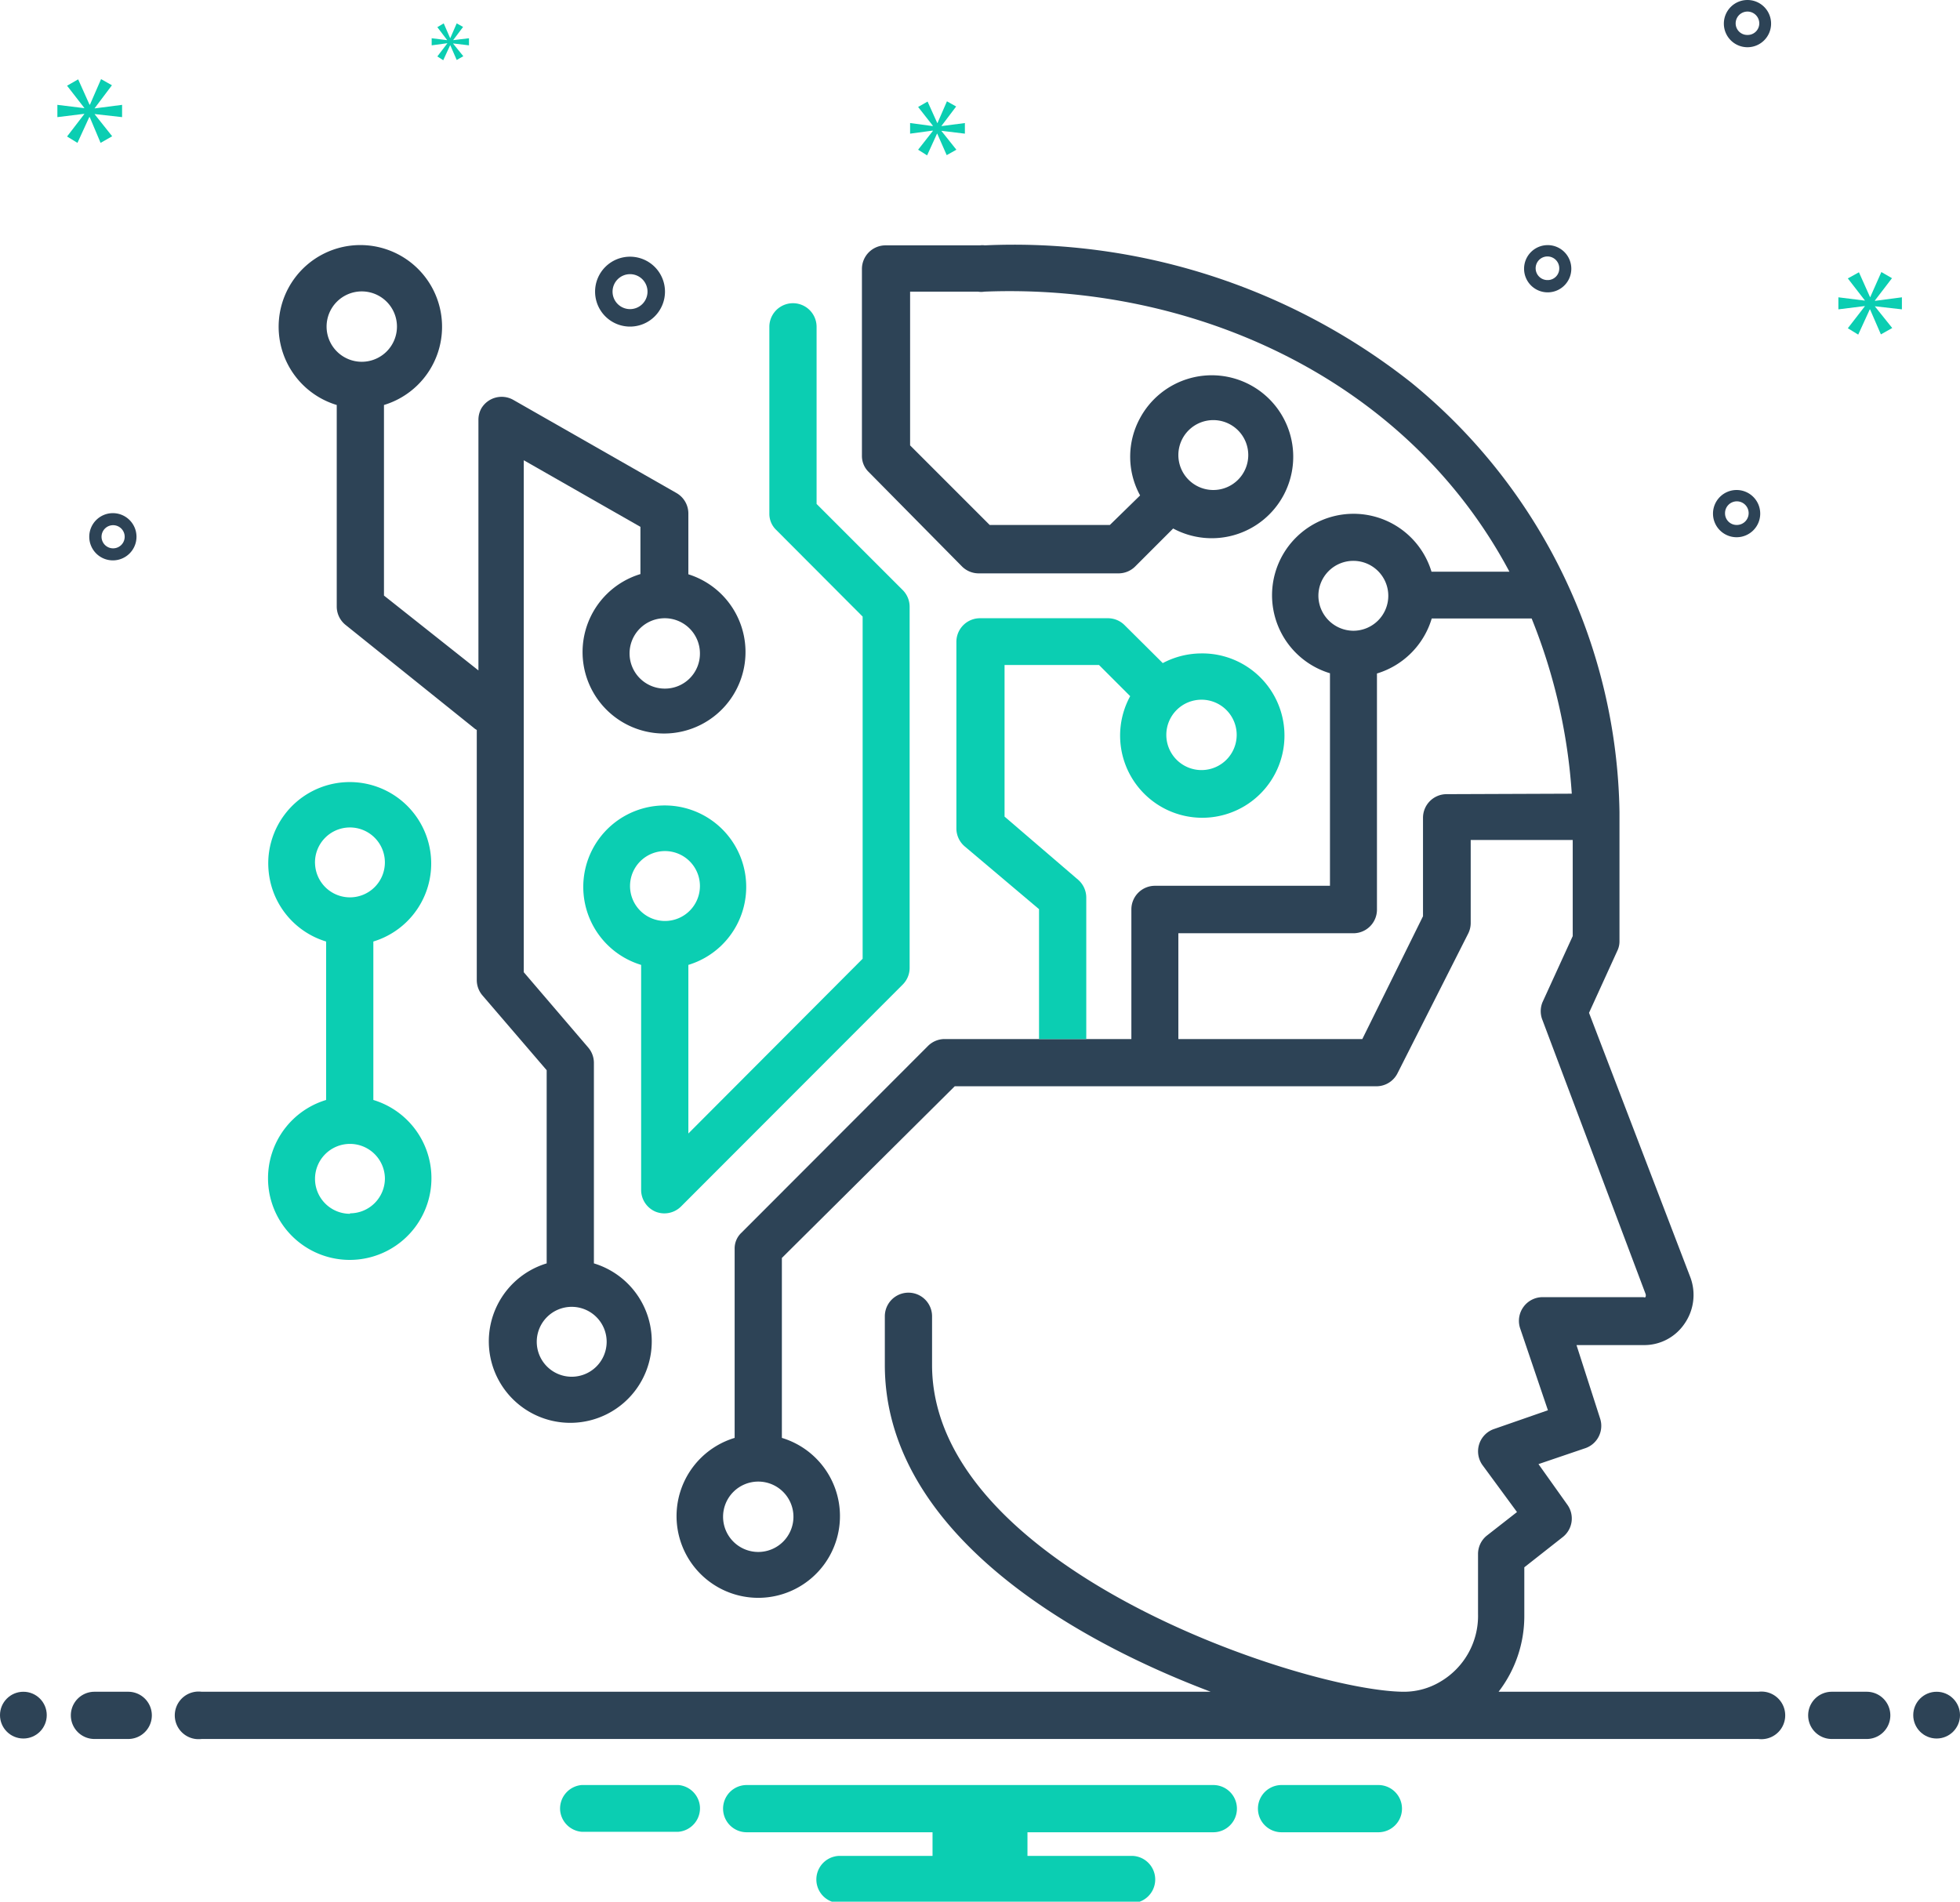 <svg xmlns="http://www.w3.org/2000/svg" viewBox="0 0 83 80.53"><defs><style>.cls-1{fill:#2d4356;}.cls-2{fill:#0bceb2;}</style></defs><title>AI</title><g id="Layer_2" data-name="Layer 2"><g id="Layer_1-2" data-name="Layer 1"><g id="AI"><circle class="cls-1" cx="0.99" cy="72.63" r="0.99"/><path class="cls-1" d="M5.43,71.64H4a1,1,0,1,0,0,2H5.43a1,1,0,1,0,0-2Z"/><path class="cls-2" d="M58.37,75.59h-4.1a1,1,0,0,0,0,2h4.1a1,1,0,0,0,0-2Zm-29.64,0h-4.1a1,1,0,0,0-.91,1.07,1,1,0,0,0,.91.91h4.1a1,1,0,0,0,.91-1.07A1,1,0,0,0,28.73,75.59Zm22.65,0H31.62a1,1,0,0,0,0,2h7.87v1H35.57a1,1,0,0,0,0,2H47.92a1,1,0,0,0,0-2H43.51v-1h7.87a1,1,0,1,0,0-2Z"/><path class="cls-1" d="M29.15,24.35V21.74a1,1,0,0,0-.5-.86l-6.92-3.95a1,1,0,0,0-1.35.37,1,1,0,0,0-.12.49v10.6l-4-3.17V17.15a3.46,3.46,0,1,0-2,0v8.54a1,1,0,0,0,.37.77l5.43,4.36a.6.6,0,0,0,.13.09V41.5a1,1,0,0,0,.23.64l2.73,3.18V53.5a3.45,3.45,0,1,0,2,0V45a1,1,0,0,0-.24-.64l-2.73-3.19V19.49l4.94,2.82v2a3.45,3.45,0,1,0,2,0ZM13.83,13.83a1.49,1.49,0,1,1,1.49,1.49h0a1.49,1.49,0,0,1-1.49-1.48Zm11.86,43a1.48,1.48,0,1,1-1.48-1.49,1.48,1.48,0,0,1,1.48,1.49Zm2.47-27.67a1.49,1.49,0,1,1,1.48-1.48h0a1.48,1.48,0,0,1-1.48,1.48Z"/><path class="cls-2" d="M38.24,25l-3.66-3.66v-7.5a1,1,0,0,0-2,0v7.91a.94.94,0,0,0,.29.69l3.66,3.67V40.6L29.15,48V40.86a3.45,3.45,0,1,0-2,0v9.53a1,1,0,0,0,.61.92,1,1,0,0,0,1.08-.22l9.38-9.39a1,1,0,0,0,.3-.69V25.69A1,1,0,0,0,38.24,25ZM28.16,39a1.48,1.48,0,1,1,1.48-1.48A1.48,1.48,0,0,1,28.16,39ZM15.81,46.58V39.87a3.45,3.45,0,1,0-2,0v6.71a3.46,3.46,0,1,0,2,0Zm-2.47-10A1.48,1.48,0,1,1,14.82,38a1.48,1.48,0,0,1-1.48-1.48Zm1.48,14.82A1.48,1.48,0,1,1,16.3,49.9a1.48,1.48,0,0,1-1.48,1.48Z"/><path class="cls-1" d="M79.05,71.64H77.57a1,1,0,1,0,0,2h1.48a1,1,0,1,0,0-2Z"/><circle class="cls-1" cx="82.01" cy="72.63" r="0.99"/><path class="cls-1" d="M74.46,71.64h-11a5.25,5.25,0,0,0,1.09-3.21V66.37l1.64-1.29a1,1,0,0,0,.19-1.35L65.15,62l2-.68a1,1,0,0,0,.61-1.25l-1-3.11h2.87a2.06,2.06,0,0,0,1.7-.9,2.13,2.13,0,0,0,.24-2L67.29,42.89l1.2-2.63a.91.91,0,0,0,.09-.41V34.38A23.94,23.94,0,0,0,59.76,16.2,27.16,27.16,0,0,0,41.7,10.39a.67.67,0,0,0-.2,0h-4a1,1,0,0,0-1,1v7.91a.94.94,0,0,0,.29.69l3.95,4a1,1,0,0,0,.7.29h5.93a1,1,0,0,0,.7-.29l1.61-1.61a3.45,3.45,0,1,0-1.4-4.68,3.41,3.41,0,0,0,0,3.28L47,22.23H41.91l-3.37-3.37V12.35h2.87a.88.88,0,0,0,.28,0C50.49,12,59.55,16,63.92,24.21h-3.3a3.45,3.45,0,1,0-4.3,4.3v9H48.91a1,1,0,0,0-1,1V44H40a1,1,0,0,0-.7.29l-7.9,7.91a.91.91,0,0,0-.29.69v8a3.46,3.46,0,1,0,2,0V53.27L40.43,46H58.3a1,1,0,0,0,.88-.55l3-5.93a1,1,0,0,0,.1-.44V35.57H66.6v4.07l-1.28,2.8a1,1,0,0,0,0,.76l4.36,11.58a.19.19,0,0,1,0,.15.09.09,0,0,1-.08,0H65.31a1,1,0,0,0-.8.42,1,1,0,0,0-.14.89l1.18,3.48-2.3.8a1,1,0,0,0-.48,1.51l1.47,2-1.28,1a1,1,0,0,0-.37.77v2.54A3.23,3.23,0,0,1,61,71.21a3,3,0,0,1-1.53.43c-4.13,0-20-5.2-20-13.84V55.74a1,1,0,0,0-2,0V57.8c0,6.82,7.42,11.43,13.8,13.84H8.54a1,1,0,1,0-.26,2,1.13,1.13,0,0,0,.26,0H74.46a1,1,0,1,0,.26-2,1.13,1.13,0,0,0-.26,0ZM51.38,17.79a1.48,1.48,0,1,1-1.48,1.48,1.48,1.48,0,0,1,1.48-1.48ZM33.6,64.23a1.49,1.49,0,1,1-1.49-1.49,1.49,1.49,0,0,1,1.49,1.49Zm22.23-39a1.48,1.48,0,1,1,1.48,1.48,1.49,1.49,0,0,1-1.48-1.48Zm5.43,8.4a1,1,0,0,0-1,1V38.8L57.69,44H49.9V39.52h7.41a1,1,0,0,0,1-1h0v-10a3.47,3.47,0,0,0,2.32-2.33h4.23a24,24,0,0,1,1.7,7.42Z"/><path class="cls-2" d="M50.89,27.67a3.51,3.51,0,0,0-1.65.41l-1.61-1.6a1,1,0,0,0-.7-.3H41.5a1,1,0,0,0-1,1v7.91a1,1,0,0,0,.35.75L44,38.5V44h2V38a1,1,0,0,0-.35-.75l-3.11-2.67V28.16h4l1.32,1.32a3.48,3.48,0,1,0,3-1.81Zm0,4.94a1.49,1.49,0,1,1,1.48-1.48,1.49,1.49,0,0,1-1.48,1.48Z"/><path class="cls-1" d="M26.68,13.83a1.48,1.48,0,1,0-1.48-1.48A1.48,1.48,0,0,0,26.68,13.83Zm0-2.22a.74.74,0,1,1-.74.74h0A.74.74,0,0,1,26.68,11.61Zm46.86,9.14a1,1,0,1,0,1,1A1,1,0,0,0,73.54,20.75Zm0,1.48a.49.49,0,0,1-.49-.49.5.5,0,1,1,.49.49Zm-8-11.85a1,1,0,1,0,1,1A1,1,0,0,0,65.56,10.38Zm0,1.48a.5.5,0,1,1,.49-.5A.49.49,0,0,1,65.56,11.86ZM74,0a1,1,0,1,0,1,1A1,1,0,0,0,74,0Zm0,1.48a.49.49,0,0,1-.5-.49.5.5,0,1,1,1,0A.49.49,0,0,1,74,1.48ZM5.78,22.73a1,1,0,1,0-1,1A1,1,0,0,0,5.78,22.73Zm-1.48,0a.49.49,0,1,1,.49.49A.49.49,0,0,1,4.3,22.73Z"/><polygon class="cls-2" points="4.01 4.58 4.74 3.61 4.28 3.35 3.81 4.43 3.79 4.43 3.31 3.36 2.84 3.63 3.57 4.57 3.57 4.58 2.43 4.44 2.43 4.96 3.57 4.82 3.57 4.83 2.84 5.78 3.28 6.05 3.78 4.96 3.8 4.96 4.26 6.05 4.75 5.77 4.01 4.84 4.01 4.83 5.17 4.96 5.17 4.44 4.01 4.59 4.01 4.58"/><polygon class="cls-2" points="18.94 1.84 18.52 2.39 18.77 2.55 19.06 1.92 19.07 1.92 19.34 2.54 19.62 2.38 19.19 1.85 19.19 1.84 19.86 1.92 19.86 1.62 19.19 1.7 19.19 1.7 19.61 1.14 19.34 0.99 19.07 1.61 19.06 1.61 18.79 0.99 18.52 1.15 18.93 1.69 18.93 1.7 18.28 1.62 18.28 1.92 18.94 1.83 18.94 1.84"/><polygon class="cls-2" points="80.54 13.1 80.54 12.59 79.4 12.74 79.4 12.72 80.12 11.78 79.67 11.52 79.2 12.58 79.19 12.58 78.72 11.53 78.25 11.79 78.97 12.72 78.97 12.73 77.85 12.59 77.85 13.1 78.97 12.96 78.97 12.97 78.25 13.9 78.69 14.17 79.18 13.1 79.19 13.1 79.65 14.16 80.13 13.89 79.4 12.98 79.4 12.97 80.54 13.1"/><polygon class="cls-2" points="39.87 5.33 40.49 4.51 40.1 4.29 39.7 5.21 39.69 5.21 39.28 4.3 38.88 4.53 39.5 5.32 39.5 5.34 38.54 5.21 38.54 5.66 39.5 5.53 39.5 5.55 38.88 6.34 39.26 6.58 39.68 5.66 39.69 5.66 40.09 6.57 40.5 6.34 39.87 5.55 39.87 5.54 40.86 5.66 40.86 5.21 39.87 5.34 39.87 5.33"/></g></g></g></svg>
